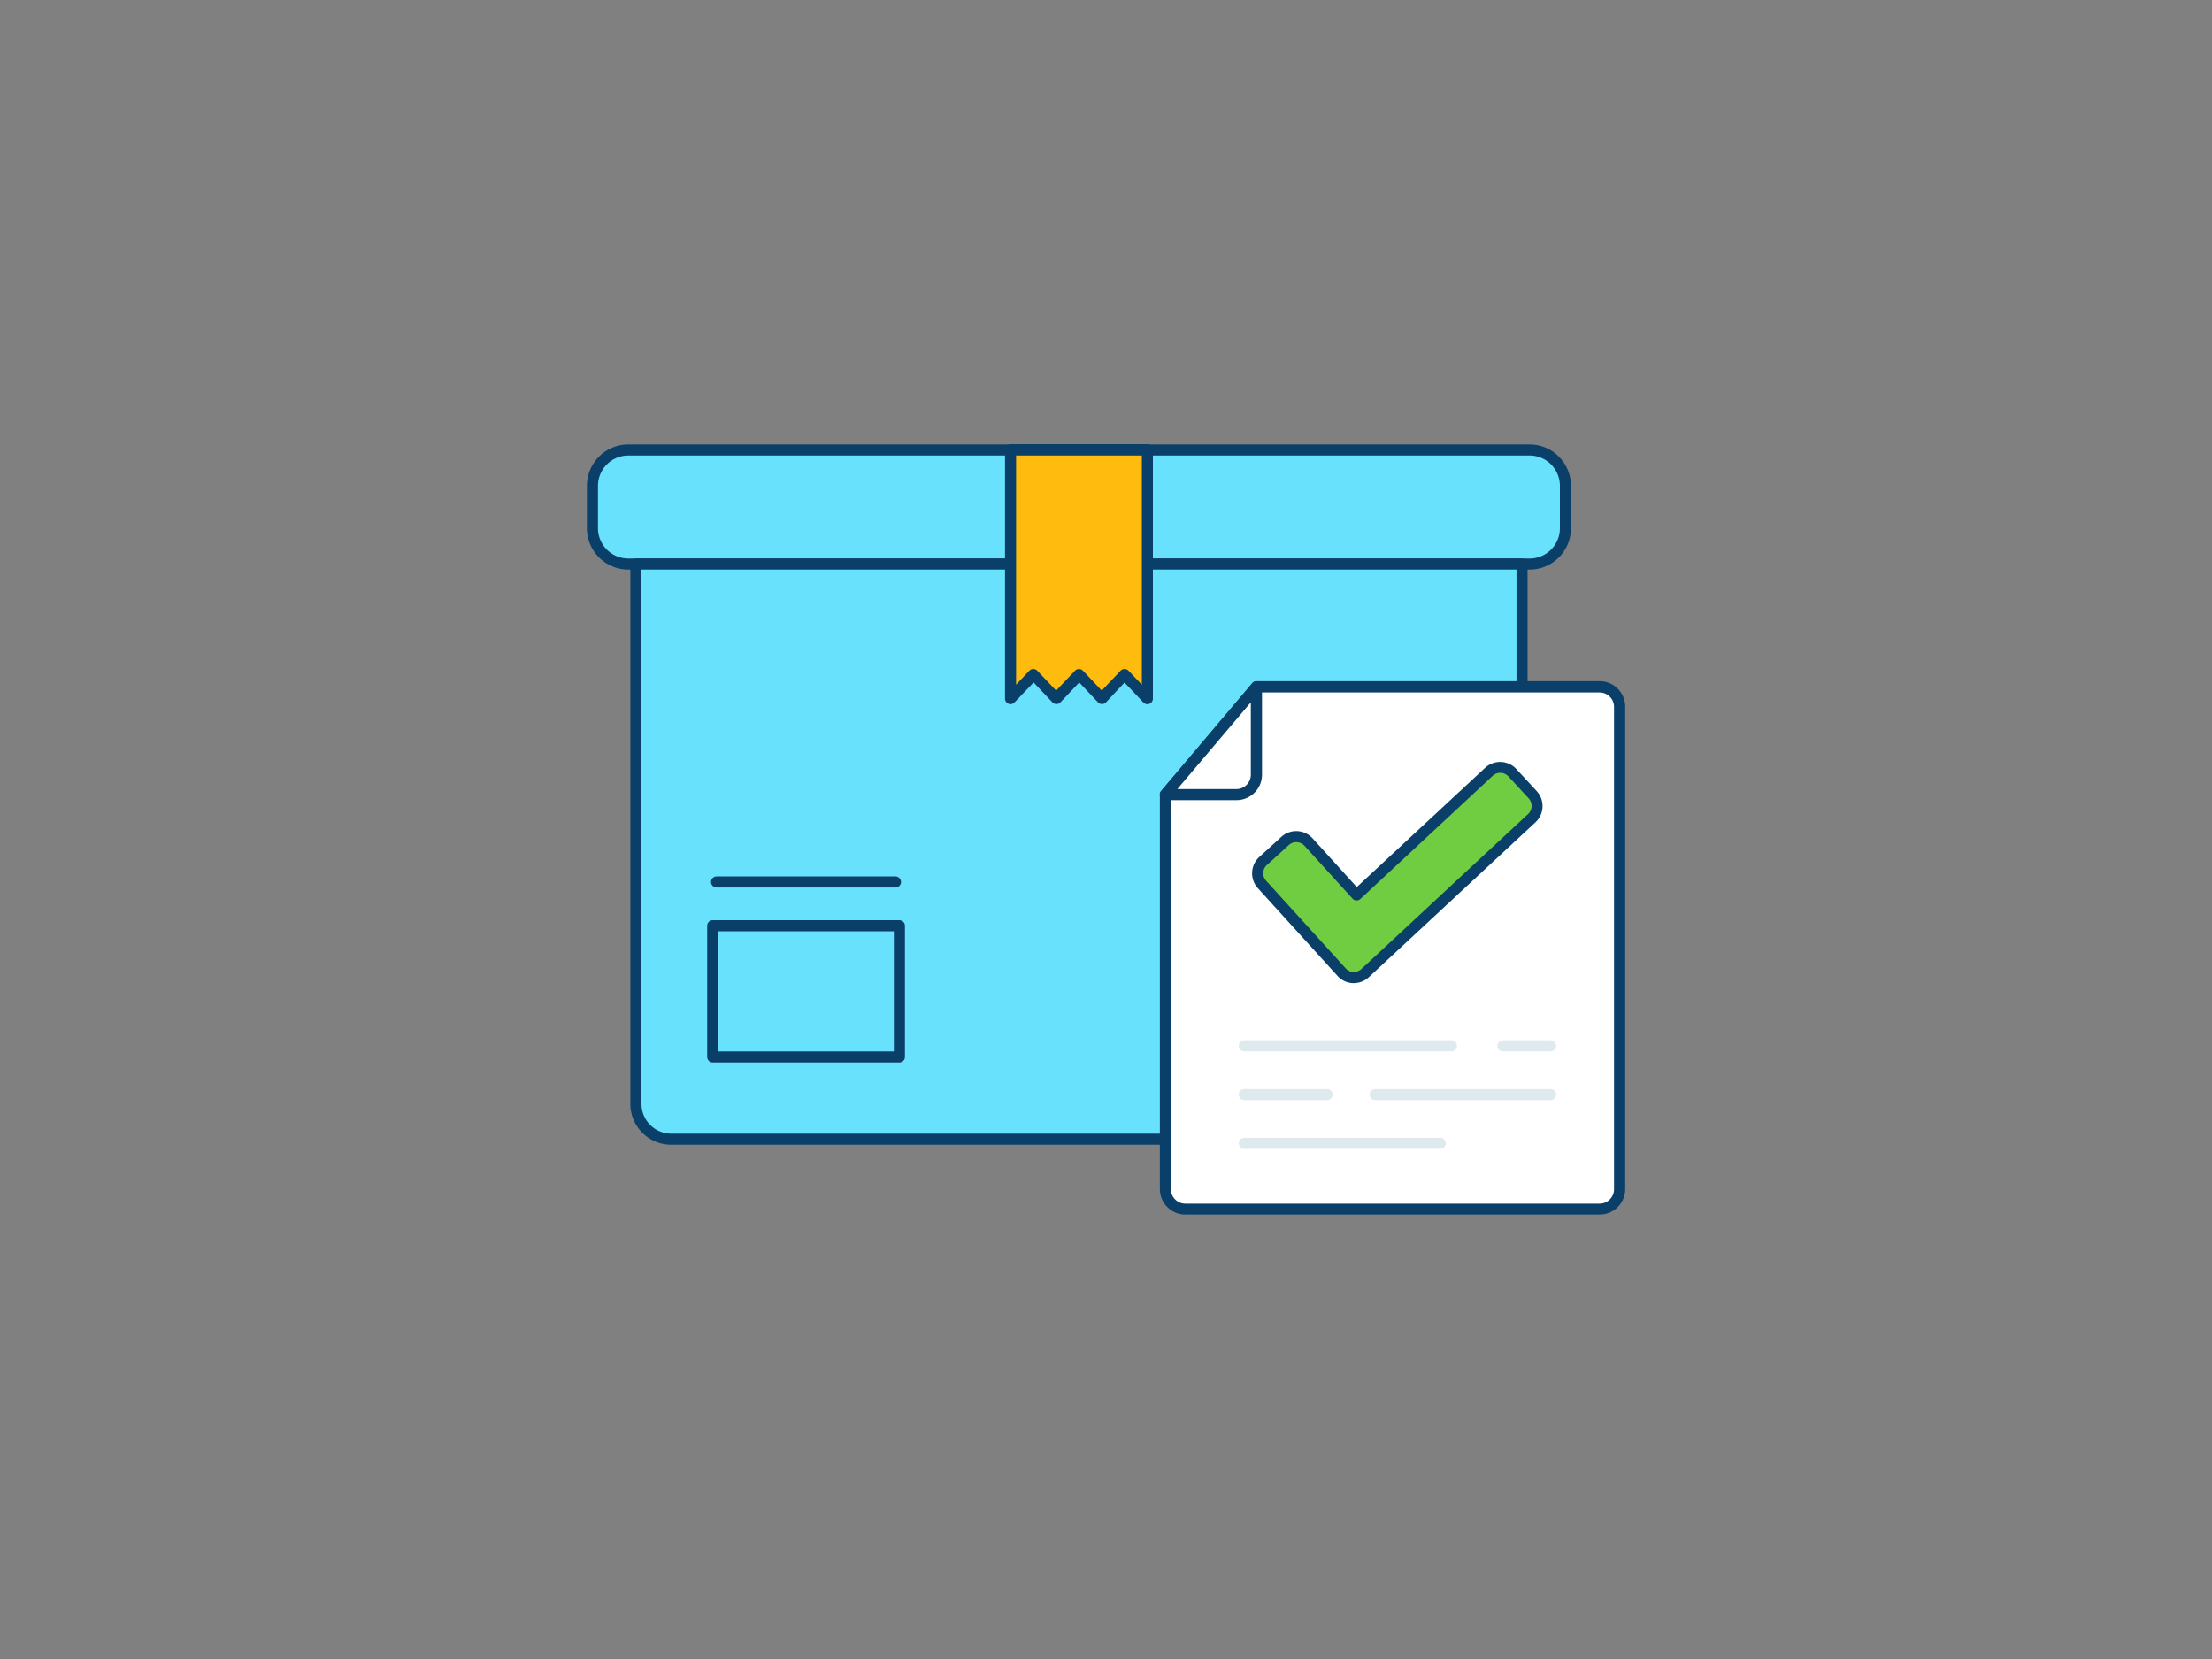 <svg xmlns="http://www.w3.org/2000/svg" viewBox="0 0 400 300"><rect x="0" y="0" width="400" height="300" fill="#808080" stroke="none"/><g id="_271_order_confirmed_outline" data-name="#271_order_confirmed_outline"><rect x="107.13" y="81.37" width="175.95" height="20.63" rx="6.48" fill="#68e1fd"/><path d="M276.61,103h-163a7.49,7.49,0,0,1-7.48-7.48V87.85a7.49,7.49,0,0,1,7.48-7.48h163a7.49,7.49,0,0,1,7.47,7.48v7.67A7.48,7.48,0,0,1,276.61,103Zm-163-20.63a5.49,5.49,0,0,0-5.48,5.48v7.67a5.49,5.49,0,0,0,5.48,5.48h163a5.48,5.48,0,0,0,5.47-5.48V87.85a5.48,5.48,0,0,0-5.47-5.48Z" fill="#093f68"/><path d="M115,102H275.23a0,0,0,0,1,0,0v97.63a6.38,6.38,0,0,1-6.38,6.38H121.37a6.38,6.38,0,0,1-6.38-6.38V102A0,0,0,0,1,115,102Z" fill="#68e1fd"/><path d="M268.85,207H121.37a7.38,7.38,0,0,1-7.38-7.37V102a1,1,0,0,1,1-1H275.23a1,1,0,0,1,1,1v97.63A7.38,7.38,0,0,1,268.85,207ZM116,103v96.63a5.38,5.38,0,0,0,5.38,5.37H268.85a5.39,5.39,0,0,0,5.38-5.37V103Z" fill="#093f68"/><polygon points="207.48 81.37 207.48 126.33 203.35 121.98 199.23 126.33 195.11 121.98 190.99 126.33 186.86 121.98 182.74 126.33 182.74 81.37 207.48 81.37" fill="#ffbc0e"/><path d="M182.74,127.33a1,1,0,0,1-.37-.07,1,1,0,0,1-.63-.93v-45a1,1,0,0,1,1-1h24.74a1,1,0,0,1,1,1v45a1,1,0,0,1-1.73.69l-3.4-3.59L200,127a1,1,0,0,1-.72.31h0a1,1,0,0,1-.73-.31l-3.39-3.59-3.4,3.59a1,1,0,0,1-1.45,0l-3.4-3.59L183.47,127A1,1,0,0,1,182.74,127.33Zm4.12-6.35a1,1,0,0,1,.72.31l3.4,3.59,3.41-3.59a1,1,0,0,1,.72-.31h0a1,1,0,0,1,.73.31l3.39,3.59,3.4-3.59a1,1,0,0,1,1.45,0l2.4,2.53V82.37H183.74v41.45l2.39-2.53a1,1,0,0,1,.73-.31Z" fill="#093f68"/><path d="M162.64,192.12H128.88a1,1,0,0,1-1-1V167.4a1,1,0,0,1,1-1h33.76a1,1,0,0,1,1,1v23.72A1,1,0,0,1,162.64,192.12Zm-32.76-2h31.76V168.4H129.88Z" fill="#093f68"/><path d="M161.93,160.49H129.58a1,1,0,0,1,0-2h32.35a1,1,0,0,1,0,2Z" fill="#093f68"/><path d="M289.26,218.63H214.35a3.61,3.61,0,0,1-3.61-3.61V143.69l16.45-19.47h62.07a3.61,3.61,0,0,1,3.61,3.61V215A3.61,3.61,0,0,1,289.26,218.63Z" fill="#fff"/><path d="M289.26,219.63H214.35a4.62,4.62,0,0,1-4.61-4.61V143.69A1,1,0,0,1,210,143l16.45-19.46a1,1,0,0,1,.76-.36h62.07a4.62,4.62,0,0,1,4.61,4.61V215A4.62,4.62,0,0,1,289.26,219.63Zm-77.52-75.58v71a2.61,2.61,0,0,0,2.61,2.61h74.91a2.61,2.61,0,0,0,2.61-2.61V127.83a2.61,2.61,0,0,0-2.61-2.61h-61.6Z" fill="#093f68"/><path d="M210.74,143.69h12.85a3.61,3.61,0,0,0,3.6-3.61V124.22Z" fill="#fff"/><path d="M223.59,144.69H210.74A1,1,0,0,1,210,143l16.45-19.46a1,1,0,0,1,1.76.64v15.86A4.61,4.61,0,0,1,223.59,144.69Zm-10.69-2h10.69a2.61,2.61,0,0,0,2.6-2.61V127Z" fill="#093f68"/><path d="M242.62,175.82l-14.43-15.89a3,3,0,0,1,.2-4.22l4-3.65a3,3,0,0,1,4.22.2l8.69,9.57,23.94-22.25a3,3,0,0,1,4.22.15l3.69,4a3,3,0,0,1-.15,4.23L246.82,176A3,3,0,0,1,242.62,175.82Z" fill="#70cc40"/><path d="M244.81,177.78h-.17a3.91,3.91,0,0,1-2.76-1.29L227.45,160.6a4,4,0,0,1,.27-5.63l4-3.65a4,4,0,0,1,5.63.27l8,8.82,23.2-21.56a4,4,0,0,1,5.64.2l3.69,4a4,4,0,0,1-.21,5.64L247.5,176.73A4,4,0,0,1,244.81,177.78Zm-10.4-25.49a2,2,0,0,0-1.34.51l-4,3.65a2,2,0,0,0-.13,2.8l14.43,15.89h0a2,2,0,0,0,2.78.12l30.19-28.07a2,2,0,0,0,.63-1.38,2,2,0,0,0-.53-1.43l-3.69-4a2,2,0,0,0-2.81-.1L246,162.56a1,1,0,0,1-.72.27,1,1,0,0,1-.7-.33l-8.69-9.56A2,2,0,0,0,234.41,152.29Z" fill="#093f68"/><path d="M280.4,190.11h-8.62a1,1,0,0,1,0-2h8.62a1,1,0,0,1,0,2Z" fill="#dfeaef"/><path d="M262.45,190.11H225a1,1,0,0,1,0-2h37.47a1,1,0,0,1,0,2Z" fill="#dfeaef"/><path d="M280.4,198.93H248.66a1,1,0,0,1,0-2H280.4a1,1,0,0,1,0,2Z" fill="#dfeaef"/><path d="M239.94,198.93H225a1,1,0,1,1,0-2h15a1,1,0,0,1,0,2Z" fill="#dfeaef"/><path d="M260.42,207.75H225a1,1,0,0,1,0-2h35.44a1,1,0,0,1,0,2Z" fill="#dfeaef"/></g></svg>